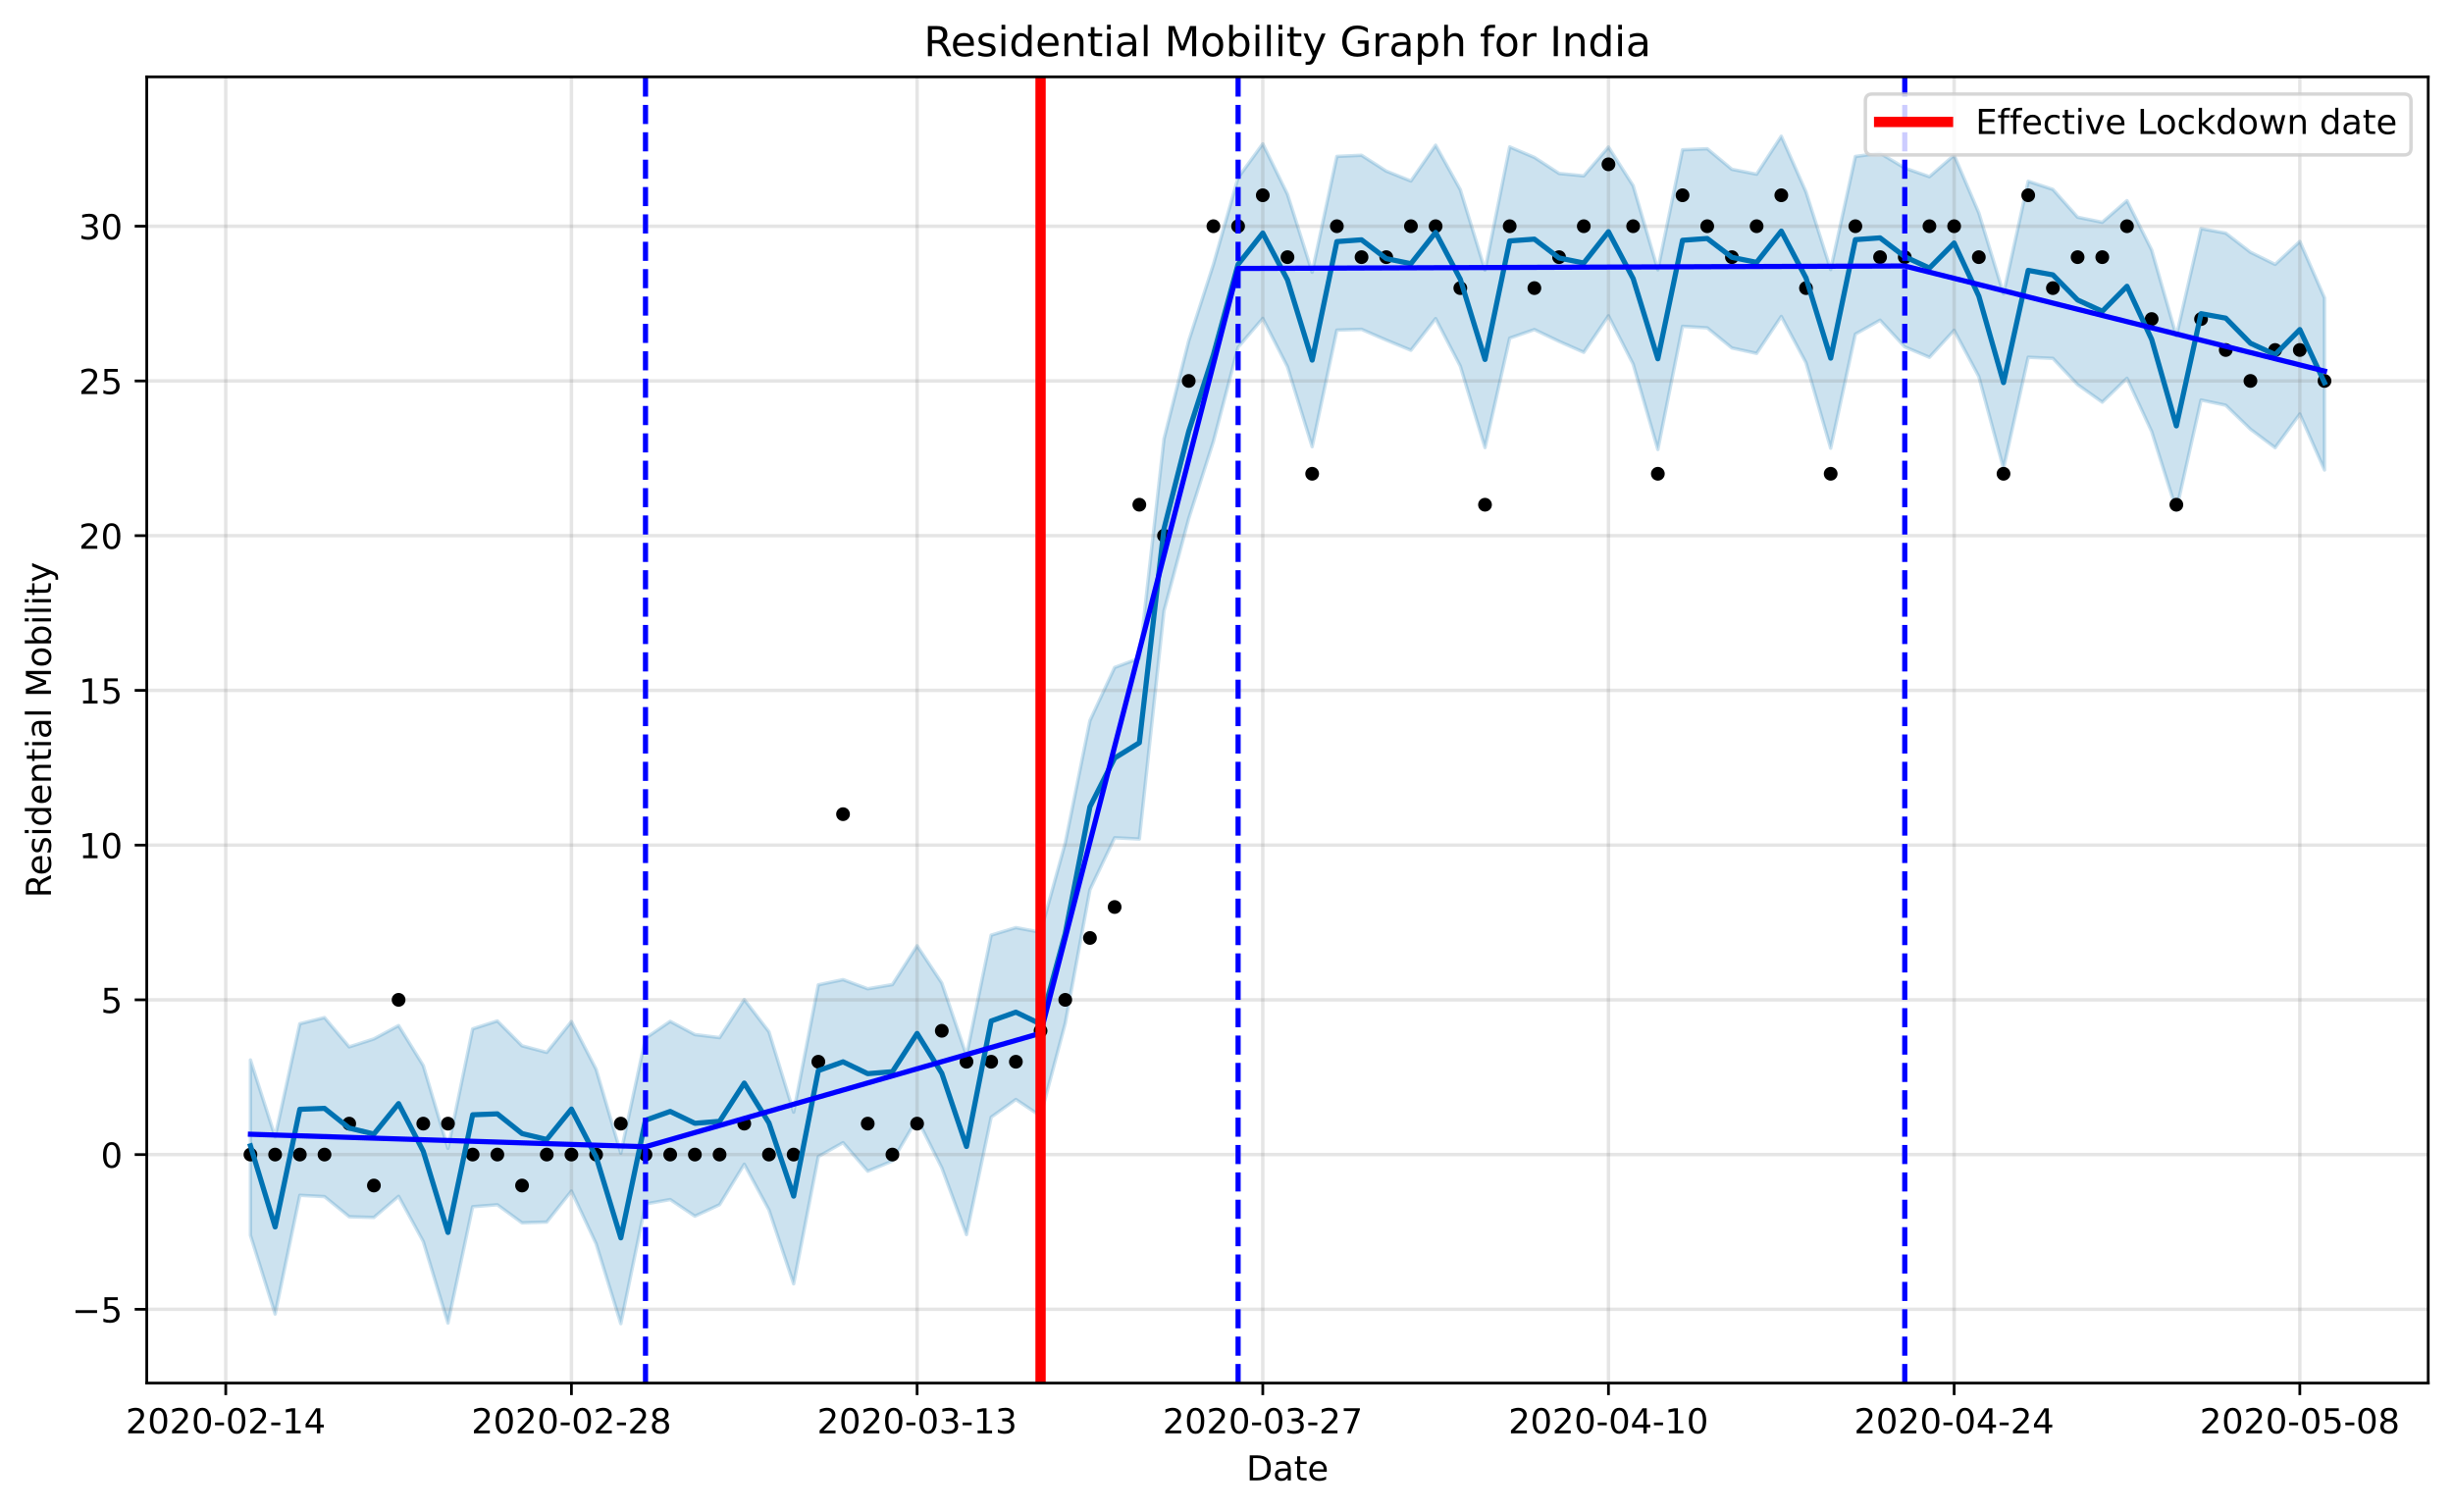 <?xml version="1.0" encoding="utf-8" standalone="no"?>
<!DOCTYPE svg PUBLIC "-//W3C//DTD SVG 1.1//EN"
  "http://www.w3.org/Graphics/SVG/1.1/DTD/svg11.dtd">
<!-- Created with matplotlib (https://matplotlib.org/) -->
<svg height="439.274pt" version="1.1" viewBox="0 0 712.47 439.274" width="712.47pt" xmlns="http://www.w3.org/2000/svg" xmlns:xlink="http://www.w3.org/1999/xlink">
 <defs>
  <style type="text/css">
*{stroke-linecap:butt;stroke-linejoin:round;}
  </style>
 </defs>
 <g id="figure_1">
  <g id="patch_1">
   <path d="M 0 439.274 
L 712.47 439.274 
L 712.47 0 
L 0 0 
z
" style="fill:#ffffff;"/>
  </g>
  <g id="axes_1">
   <g id="patch_2">
    <path d="M 42.62 401.718 
L 705.27 401.718 
L 705.27 22.318 
L 42.62 22.318 
z
" style="fill:#ffffff;"/>
   </g>
   <g id="PolyCollection_1">
    <defs>
     <path d="M 72.741 -131.403 
L 72.741 -80.467 
L 79.912 -57.606 
L 87.084 -92.092 
L 94.255 -91.711 
L 101.427 -85.862 
L 108.598 -85.652 
L 115.77 -91.801 
L 122.942 -78.664 
L 130.113 -54.982 
L 137.285 -88.78 
L 144.456 -89.337 
L 151.628 -84.094 
L 158.799 -84.325 
L 165.971 -93.333 
L 173.142 -78.027 
L 180.314 -54.802 
L 187.485 -89.573 
L 194.657 -90.858 
L 201.828 -86.035 
L 209 -89.359 
L 216.172 -101.114 
L 223.343 -87.836 
L 230.515 -66.381 
L 237.686 -103.353 
L 244.858 -107.38 
L 252.029 -99.101 
L 259.201 -102.055 
L 266.372 -114.343 
L 273.544 -100.077 
L 280.715 -80.676 
L 287.887 -114.789 
L 295.058 -119.917 
L 302.23 -115.133 
L 309.401 -142.056 
L 316.573 -180.86 
L 323.745 -195.941 
L 330.916 -195.573 
L 338.088 -261.853 
L 345.259 -288.644 
L 352.431 -311.062 
L 359.602 -338.427 
L 366.774 -346.794 
L 373.945 -332.743 
L 381.117 -309.529 
L 388.288 -343.383 
L 395.46 -343.615 
L 402.631 -340.505 
L 409.803 -337.537 
L 416.975 -346.735 
L 424.146 -332.905 
L 431.318 -309.274 
L 438.489 -341.057 
L 445.661 -343.547 
L 452.832 -340.117 
L 460.004 -336.949 
L 467.175 -347.552 
L 474.347 -333.514 
L 481.518 -308.715 
L 488.69 -344.493 
L 495.861 -344.044 
L 503.033 -338.202 
L 510.205 -336.631 
L 517.376 -347.362 
L 524.548 -333.921 
L 531.719 -309.095 
L 538.891 -342.236 
L 546.062 -346.273 
L 553.234 -338.528 
L 560.405 -335.494 
L 567.577 -343.347 
L 574.748 -329.9 
L 581.92 -303.208 
L 589.091 -335.515 
L 596.263 -335.176 
L 603.434 -327.549 
L 610.606 -322.464 
L 617.778 -329.407 
L 624.949 -313.938 
L 632.121 -291.128 
L 639.292 -323.082 
L 646.464 -321.568 
L 653.635 -314.608 
L 660.807 -309.238 
L 667.978 -319.032 
L 675.15 -302.766 
L 675.15 -352.756 
L 675.15 -352.756 
L 667.978 -369.142 
L 660.807 -362.475 
L 653.635 -366.019 
L 646.464 -371.557 
L 639.292 -372.871 
L 632.121 -341.693 
L 624.949 -366.665 
L 617.778 -380.992 
L 610.606 -374.72 
L 603.434 -376.182 
L 596.263 -384.259 
L 589.091 -386.625 
L 581.92 -353.956 
L 574.748 -377.418 
L 567.577 -394.183 
L 560.405 -387.958 
L 553.234 -390.459 
L 546.062 -394.786 
L 538.891 -393.826 
L 531.719 -360.975 
L 524.548 -383.517 
L 517.376 -399.711 
L 510.205 -388.682 
L 503.033 -390.093 
L 495.861 -396.069 
L 488.69 -395.774 
L 481.518 -360.9 
L 474.347 -385.337 
L 467.175 -396.568 
L 460.004 -388.195 
L 452.832 -388.894 
L 445.661 -393.558 
L 438.489 -396.608 
L 431.318 -360.813 
L 424.146 -384.178 
L 416.975 -397.098 
L 409.803 -386.701 
L 402.631 -389.58 
L 395.46 -394.175 
L 388.288 -393.846 
L 381.117 -360.199 
L 373.945 -382.837 
L 366.774 -397.499 
L 359.602 -387.64 
L 352.431 -362.451 
L 345.259 -340.248 
L 338.088 -311.826 
L 330.916 -248.084 
L 323.745 -245.407 
L 316.573 -229.972 
L 309.401 -194.421 
L 302.23 -168.489 
L 295.058 -169.841 
L 287.887 -167.658 
L 280.715 -132.697 
L 273.544 -153.756 
L 266.372 -164.567 
L 259.201 -153.303 
L 252.029 -152.08 
L 244.858 -154.744 
L 237.686 -153.228 
L 230.515 -116.242 
L 223.343 -139.584 
L 216.172 -148.957 
L 209 -137.892 
L 201.828 -138.776 
L 194.657 -142.62 
L 187.485 -137.715 
L 180.314 -104.331 
L 173.142 -128.688 
L 165.971 -142.573 
L 158.799 -133.609 
L 151.628 -135.513 
L 144.456 -142.738 
L 137.285 -140.437 
L 130.113 -105.737 
L 122.942 -129.771 
L 115.77 -141.389 
L 108.598 -137.523 
L 101.427 -135.204 
L 94.255 -143.714 
L 87.084 -141.927 
L 79.912 -109.094 
L 72.741 -131.403 
z
" id="maaa678c0e3" style="stroke:#0072b2;stroke-opacity:0.2;"/>
    </defs>
    <g clip-path="url(#pc203479872)">
     <use style="fill:#0072b2;fill-opacity:0.2;stroke:#0072b2;stroke-opacity:0.2;" x="0" xlink:href="#maaa678c0e3" y="439.274"/>
    </g>
   </g>
   <g id="matplotlib.axis_1">
    <g id="xtick_1">
     <g id="line2d_1">
      <path clip-path="url(#pc203479872)" d="M 65.569 401.718 
L 65.569 22.318 
" style="fill:none;stroke:#808080;stroke-linecap:square;stroke-opacity:0.2;"/>
     </g>
     <g id="line2d_2">
      <defs>
       <path d="M 0 0 
L 0 3.5 
" id="ma5d86bff42" style="stroke:#000000;stroke-width:0.8;"/>
      </defs>
      <g>
       <use style="stroke:#000000;stroke-width:0.8;" x="65.569" xlink:href="#ma5d86bff42" y="401.718"/>
      </g>
     </g>
     <g id="text_1">
      <!-- 2020-02-14 -->
      <defs>
       <path d="M 19.188 8.297 
L 53.609 8.297 
L 53.609 0 
L 7.328 0 
L 7.328 8.297 
Q 12.938 14.109 22.625 23.891 
Q 32.328 33.688 34.812 36.531 
Q 39.547 41.844 41.422 45.531 
Q 43.312 49.219 43.312 52.781 
Q 43.312 58.594 39.234 62.25 
Q 35.156 65.922 28.609 65.922 
Q 23.969 65.922 18.812 64.312 
Q 13.672 62.703 7.812 59.422 
L 7.812 69.391 
Q 13.766 71.781 18.938 73 
Q 24.125 74.219 28.422 74.219 
Q 39.75 74.219 46.484 68.547 
Q 53.219 62.891 53.219 53.422 
Q 53.219 48.922 51.531 44.891 
Q 49.859 40.875 45.406 35.406 
Q 44.188 33.984 37.641 27.219 
Q 31.109 20.453 19.188 8.297 
z
" id="DejaVuSans-50"/>
       <path d="M 31.781 66.406 
Q 24.172 66.406 20.328 58.906 
Q 16.5 51.422 16.5 36.375 
Q 16.5 21.391 20.328 13.891 
Q 24.172 6.391 31.781 6.391 
Q 39.453 6.391 43.281 13.891 
Q 47.125 21.391 47.125 36.375 
Q 47.125 51.422 43.281 58.906 
Q 39.453 66.406 31.781 66.406 
z
M 31.781 74.219 
Q 44.047 74.219 50.516 64.516 
Q 56.984 54.828 56.984 36.375 
Q 56.984 17.969 50.516 8.266 
Q 44.047 -1.422 31.781 -1.422 
Q 19.531 -1.422 13.062 8.266 
Q 6.594 17.969 6.594 36.375 
Q 6.594 54.828 13.062 64.516 
Q 19.531 74.219 31.781 74.219 
z
" id="DejaVuSans-48"/>
       <path d="M 4.891 31.391 
L 31.203 31.391 
L 31.203 23.391 
L 4.891 23.391 
z
" id="DejaVuSans-45"/>
       <path d="M 12.406 8.297 
L 28.516 8.297 
L 28.516 63.922 
L 10.984 60.406 
L 10.984 69.391 
L 28.422 72.906 
L 38.281 72.906 
L 38.281 8.297 
L 54.391 8.297 
L 54.391 0 
L 12.406 0 
z
" id="DejaVuSans-49"/>
       <path d="M 37.797 64.312 
L 12.891 25.391 
L 37.797 25.391 
z
M 35.203 72.906 
L 47.609 72.906 
L 47.609 25.391 
L 58.016 25.391 
L 58.016 17.188 
L 47.609 17.188 
L 47.609 0 
L 37.797 0 
L 37.797 17.188 
L 4.891 17.188 
L 4.891 26.703 
z
" id="DejaVuSans-52"/>
      </defs>
      <g transform="translate(36.511 416.317)scale(0.1 -0.1)">
       <use xlink:href="#DejaVuSans-50"/>
       <use x="63.623" xlink:href="#DejaVuSans-48"/>
       <use x="127.246" xlink:href="#DejaVuSans-50"/>
       <use x="190.869" xlink:href="#DejaVuSans-48"/>
       <use x="254.492" xlink:href="#DejaVuSans-45"/>
       <use x="290.576" xlink:href="#DejaVuSans-48"/>
       <use x="354.199" xlink:href="#DejaVuSans-50"/>
       <use x="417.822" xlink:href="#DejaVuSans-45"/>
       <use x="453.906" xlink:href="#DejaVuSans-49"/>
       <use x="517.529" xlink:href="#DejaVuSans-52"/>
      </g>
     </g>
    </g>
    <g id="xtick_2">
     <g id="line2d_3">
      <path clip-path="url(#pc203479872)" d="M 165.971 401.718 
L 165.971 22.318 
" style="fill:none;stroke:#808080;stroke-linecap:square;stroke-opacity:0.2;"/>
     </g>
     <g id="line2d_4">
      <g>
       <use style="stroke:#000000;stroke-width:0.8;" x="165.971" xlink:href="#ma5d86bff42" y="401.718"/>
      </g>
     </g>
     <g id="text_2">
      <!-- 2020-02-28 -->
      <defs>
       <path d="M 31.781 34.625 
Q 24.75 34.625 20.719 30.859 
Q 16.703 27.094 16.703 20.516 
Q 16.703 13.922 20.719 10.156 
Q 24.75 6.391 31.781 6.391 
Q 38.812 6.391 42.859 10.172 
Q 46.922 13.969 46.922 20.516 
Q 46.922 27.094 42.891 30.859 
Q 38.875 34.625 31.781 34.625 
z
M 21.922 38.812 
Q 15.578 40.375 12.031 44.719 
Q 8.5 49.078 8.5 55.328 
Q 8.5 64.062 14.719 69.141 
Q 20.953 74.219 31.781 74.219 
Q 42.672 74.219 48.875 69.141 
Q 55.078 64.062 55.078 55.328 
Q 55.078 49.078 51.531 44.719 
Q 48 40.375 41.703 38.812 
Q 48.828 37.156 52.797 32.312 
Q 56.781 27.484 56.781 20.516 
Q 56.781 9.906 50.312 4.234 
Q 43.844 -1.422 31.781 -1.422 
Q 19.734 -1.422 13.25 4.234 
Q 6.781 9.906 6.781 20.516 
Q 6.781 27.484 10.781 32.312 
Q 14.797 37.156 21.922 38.812 
z
M 18.312 54.391 
Q 18.312 48.734 21.844 45.562 
Q 25.391 42.391 31.781 42.391 
Q 38.141 42.391 41.719 45.562 
Q 45.312 48.734 45.312 54.391 
Q 45.312 60.062 41.719 63.234 
Q 38.141 66.406 31.781 66.406 
Q 25.391 66.406 21.844 63.234 
Q 18.312 60.062 18.312 54.391 
z
" id="DejaVuSans-56"/>
      </defs>
      <g transform="translate(136.913 416.317)scale(0.1 -0.1)">
       <use xlink:href="#DejaVuSans-50"/>
       <use x="63.623" xlink:href="#DejaVuSans-48"/>
       <use x="127.246" xlink:href="#DejaVuSans-50"/>
       <use x="190.869" xlink:href="#DejaVuSans-48"/>
       <use x="254.492" xlink:href="#DejaVuSans-45"/>
       <use x="290.576" xlink:href="#DejaVuSans-48"/>
       <use x="354.199" xlink:href="#DejaVuSans-50"/>
       <use x="417.822" xlink:href="#DejaVuSans-45"/>
       <use x="453.906" xlink:href="#DejaVuSans-50"/>
       <use x="517.529" xlink:href="#DejaVuSans-56"/>
      </g>
     </g>
    </g>
    <g id="xtick_3">
     <g id="line2d_5">
      <path clip-path="url(#pc203479872)" d="M 266.372 401.718 
L 266.372 22.318 
" style="fill:none;stroke:#808080;stroke-linecap:square;stroke-opacity:0.2;"/>
     </g>
     <g id="line2d_6">
      <g>
       <use style="stroke:#000000;stroke-width:0.8;" x="266.372" xlink:href="#ma5d86bff42" y="401.718"/>
      </g>
     </g>
     <g id="text_3">
      <!-- 2020-03-13 -->
      <defs>
       <path d="M 40.578 39.312 
Q 47.656 37.797 51.625 33 
Q 55.609 28.219 55.609 21.188 
Q 55.609 10.406 48.188 4.484 
Q 40.766 -1.422 27.094 -1.422 
Q 22.516 -1.422 17.656 -0.516 
Q 12.797 0.391 7.625 2.203 
L 7.625 11.719 
Q 11.719 9.328 16.594 8.109 
Q 21.484 6.891 26.812 6.891 
Q 36.078 6.891 40.938 10.547 
Q 45.797 14.203 45.797 21.188 
Q 45.797 27.641 41.281 31.266 
Q 36.766 34.906 28.719 34.906 
L 20.219 34.906 
L 20.219 43.016 
L 29.109 43.016 
Q 36.375 43.016 40.234 45.922 
Q 44.094 48.828 44.094 54.297 
Q 44.094 59.906 40.109 62.906 
Q 36.141 65.922 28.719 65.922 
Q 24.656 65.922 20.016 65.031 
Q 15.375 64.156 9.812 62.312 
L 9.812 71.094 
Q 15.438 72.656 20.344 73.438 
Q 25.25 74.219 29.594 74.219 
Q 40.828 74.219 47.359 69.109 
Q 53.906 64.016 53.906 55.328 
Q 53.906 49.266 50.438 45.094 
Q 46.969 40.922 40.578 39.312 
z
" id="DejaVuSans-51"/>
      </defs>
      <g transform="translate(237.314 416.317)scale(0.1 -0.1)">
       <use xlink:href="#DejaVuSans-50"/>
       <use x="63.623" xlink:href="#DejaVuSans-48"/>
       <use x="127.246" xlink:href="#DejaVuSans-50"/>
       <use x="190.869" xlink:href="#DejaVuSans-48"/>
       <use x="254.492" xlink:href="#DejaVuSans-45"/>
       <use x="290.576" xlink:href="#DejaVuSans-48"/>
       <use x="354.199" xlink:href="#DejaVuSans-51"/>
       <use x="417.822" xlink:href="#DejaVuSans-45"/>
       <use x="453.906" xlink:href="#DejaVuSans-49"/>
       <use x="517.529" xlink:href="#DejaVuSans-51"/>
      </g>
     </g>
    </g>
    <g id="xtick_4">
     <g id="line2d_7">
      <path clip-path="url(#pc203479872)" d="M 366.774 401.718 
L 366.774 22.318 
" style="fill:none;stroke:#808080;stroke-linecap:square;stroke-opacity:0.2;"/>
     </g>
     <g id="line2d_8">
      <g>
       <use style="stroke:#000000;stroke-width:0.8;" x="366.774" xlink:href="#ma5d86bff42" y="401.718"/>
      </g>
     </g>
     <g id="text_4">
      <!-- 2020-03-27 -->
      <defs>
       <path d="M 8.203 72.906 
L 55.078 72.906 
L 55.078 68.703 
L 28.609 0 
L 18.312 0 
L 43.219 64.594 
L 8.203 64.594 
z
" id="DejaVuSans-55"/>
      </defs>
      <g transform="translate(337.716 416.317)scale(0.1 -0.1)">
       <use xlink:href="#DejaVuSans-50"/>
       <use x="63.623" xlink:href="#DejaVuSans-48"/>
       <use x="127.246" xlink:href="#DejaVuSans-50"/>
       <use x="190.869" xlink:href="#DejaVuSans-48"/>
       <use x="254.492" xlink:href="#DejaVuSans-45"/>
       <use x="290.576" xlink:href="#DejaVuSans-48"/>
       <use x="354.199" xlink:href="#DejaVuSans-51"/>
       <use x="417.822" xlink:href="#DejaVuSans-45"/>
       <use x="453.906" xlink:href="#DejaVuSans-50"/>
       <use x="517.529" xlink:href="#DejaVuSans-55"/>
      </g>
     </g>
    </g>
    <g id="xtick_5">
     <g id="line2d_9">
      <path clip-path="url(#pc203479872)" d="M 467.175 401.718 
L 467.175 22.318 
" style="fill:none;stroke:#808080;stroke-linecap:square;stroke-opacity:0.2;"/>
     </g>
     <g id="line2d_10">
      <g>
       <use style="stroke:#000000;stroke-width:0.8;" x="467.175" xlink:href="#ma5d86bff42" y="401.718"/>
      </g>
     </g>
     <g id="text_5">
      <!-- 2020-04-10 -->
      <g transform="translate(438.117 416.317)scale(0.1 -0.1)">
       <use xlink:href="#DejaVuSans-50"/>
       <use x="63.623" xlink:href="#DejaVuSans-48"/>
       <use x="127.246" xlink:href="#DejaVuSans-50"/>
       <use x="190.869" xlink:href="#DejaVuSans-48"/>
       <use x="254.492" xlink:href="#DejaVuSans-45"/>
       <use x="290.576" xlink:href="#DejaVuSans-48"/>
       <use x="354.199" xlink:href="#DejaVuSans-52"/>
       <use x="417.822" xlink:href="#DejaVuSans-45"/>
       <use x="453.906" xlink:href="#DejaVuSans-49"/>
       <use x="517.529" xlink:href="#DejaVuSans-48"/>
      </g>
     </g>
    </g>
    <g id="xtick_6">
     <g id="line2d_11">
      <path clip-path="url(#pc203479872)" d="M 567.577 401.718 
L 567.577 22.318 
" style="fill:none;stroke:#808080;stroke-linecap:square;stroke-opacity:0.2;"/>
     </g>
     <g id="line2d_12">
      <g>
       <use style="stroke:#000000;stroke-width:0.8;" x="567.577" xlink:href="#ma5d86bff42" y="401.718"/>
      </g>
     </g>
     <g id="text_6">
      <!-- 2020-04-24 -->
      <g transform="translate(538.519 416.317)scale(0.1 -0.1)">
       <use xlink:href="#DejaVuSans-50"/>
       <use x="63.623" xlink:href="#DejaVuSans-48"/>
       <use x="127.246" xlink:href="#DejaVuSans-50"/>
       <use x="190.869" xlink:href="#DejaVuSans-48"/>
       <use x="254.492" xlink:href="#DejaVuSans-45"/>
       <use x="290.576" xlink:href="#DejaVuSans-48"/>
       <use x="354.199" xlink:href="#DejaVuSans-52"/>
       <use x="417.822" xlink:href="#DejaVuSans-45"/>
       <use x="453.906" xlink:href="#DejaVuSans-50"/>
       <use x="517.529" xlink:href="#DejaVuSans-52"/>
      </g>
     </g>
    </g>
    <g id="xtick_7">
     <g id="line2d_13">
      <path clip-path="url(#pc203479872)" d="M 667.978 401.718 
L 667.978 22.318 
" style="fill:none;stroke:#808080;stroke-linecap:square;stroke-opacity:0.2;"/>
     </g>
     <g id="line2d_14">
      <g>
       <use style="stroke:#000000;stroke-width:0.8;" x="667.978" xlink:href="#ma5d86bff42" y="401.718"/>
      </g>
     </g>
     <g id="text_7">
      <!-- 2020-05-08 -->
      <defs>
       <path d="M 10.797 72.906 
L 49.516 72.906 
L 49.516 64.594 
L 19.828 64.594 
L 19.828 46.734 
Q 21.969 47.469 24.109 47.828 
Q 26.266 48.188 28.422 48.188 
Q 40.625 48.188 47.75 41.5 
Q 54.891 34.812 54.891 23.391 
Q 54.891 11.625 47.562 5.094 
Q 40.234 -1.422 26.906 -1.422 
Q 22.312 -1.422 17.547 -0.641 
Q 12.797 0.141 7.719 1.703 
L 7.719 11.625 
Q 12.109 9.234 16.797 8.062 
Q 21.484 6.891 26.703 6.891 
Q 35.156 6.891 40.078 11.328 
Q 45.016 15.766 45.016 23.391 
Q 45.016 31 40.078 35.438 
Q 35.156 39.891 26.703 39.891 
Q 22.75 39.891 18.812 39.016 
Q 14.891 38.141 10.797 36.281 
z
" id="DejaVuSans-53"/>
      </defs>
      <g transform="translate(638.921 416.317)scale(0.1 -0.1)">
       <use xlink:href="#DejaVuSans-50"/>
       <use x="63.623" xlink:href="#DejaVuSans-48"/>
       <use x="127.246" xlink:href="#DejaVuSans-50"/>
       <use x="190.869" xlink:href="#DejaVuSans-48"/>
       <use x="254.492" xlink:href="#DejaVuSans-45"/>
       <use x="290.576" xlink:href="#DejaVuSans-48"/>
       <use x="354.199" xlink:href="#DejaVuSans-53"/>
       <use x="417.822" xlink:href="#DejaVuSans-45"/>
       <use x="453.906" xlink:href="#DejaVuSans-48"/>
       <use x="517.529" xlink:href="#DejaVuSans-56"/>
      </g>
     </g>
    </g>
    <g id="text_8">
     <!-- Date -->
     <defs>
      <path d="M 19.672 64.797 
L 19.672 8.109 
L 31.594 8.109 
Q 46.688 8.109 53.688 14.938 
Q 60.688 21.781 60.688 36.531 
Q 60.688 51.172 53.688 57.984 
Q 46.688 64.797 31.594 64.797 
z
M 9.812 72.906 
L 30.078 72.906 
Q 51.266 72.906 61.172 64.094 
Q 71.094 55.281 71.094 36.531 
Q 71.094 17.672 61.125 8.828 
Q 51.172 0 30.078 0 
L 9.812 0 
z
" id="DejaVuSans-68"/>
      <path d="M 34.281 27.484 
Q 23.391 27.484 19.188 25 
Q 14.984 22.516 14.984 16.5 
Q 14.984 11.719 18.141 8.906 
Q 21.297 6.109 26.703 6.109 
Q 34.188 6.109 38.703 11.406 
Q 43.219 16.703 43.219 25.484 
L 43.219 27.484 
z
M 52.203 31.203 
L 52.203 0 
L 43.219 0 
L 43.219 8.297 
Q 40.141 3.328 35.547 0.953 
Q 30.953 -1.422 24.312 -1.422 
Q 15.922 -1.422 10.953 3.297 
Q 6 8.016 6 15.922 
Q 6 25.141 12.172 29.828 
Q 18.359 34.516 30.609 34.516 
L 43.219 34.516 
L 43.219 35.406 
Q 43.219 41.609 39.141 45 
Q 35.062 48.391 27.688 48.391 
Q 23 48.391 18.547 47.266 
Q 14.109 46.141 10.016 43.891 
L 10.016 52.203 
Q 14.938 54.109 19.578 55.047 
Q 24.219 56 28.609 56 
Q 40.484 56 46.344 49.844 
Q 52.203 43.703 52.203 31.203 
z
" id="DejaVuSans-97"/>
      <path d="M 18.312 70.219 
L 18.312 54.688 
L 36.812 54.688 
L 36.812 47.703 
L 18.312 47.703 
L 18.312 18.016 
Q 18.312 11.328 20.141 9.422 
Q 21.969 7.516 27.594 7.516 
L 36.812 7.516 
L 36.812 0 
L 27.594 0 
Q 17.188 0 13.234 3.875 
Q 9.281 7.766 9.281 18.016 
L 9.281 47.703 
L 2.688 47.703 
L 2.688 54.688 
L 9.281 54.688 
L 9.281 70.219 
z
" id="DejaVuSans-116"/>
      <path d="M 56.203 29.594 
L 56.203 25.203 
L 14.891 25.203 
Q 15.484 15.922 20.484 11.062 
Q 25.484 6.203 34.422 6.203 
Q 39.594 6.203 44.453 7.469 
Q 49.312 8.734 54.109 11.281 
L 54.109 2.781 
Q 49.266 0.734 44.188 -0.344 
Q 39.109 -1.422 33.891 -1.422 
Q 20.797 -1.422 13.156 6.188 
Q 5.516 13.812 5.516 26.812 
Q 5.516 40.234 12.766 48.109 
Q 20.016 56 32.328 56 
Q 43.359 56 49.781 48.891 
Q 56.203 41.797 56.203 29.594 
z
M 47.219 32.234 
Q 47.125 39.594 43.094 43.984 
Q 39.062 48.391 32.422 48.391 
Q 24.906 48.391 20.391 44.141 
Q 15.875 39.891 15.188 32.172 
z
" id="DejaVuSans-101"/>
     </defs>
     <g transform="translate(361.995 429.995)scale(0.1 -0.1)">
      <use xlink:href="#DejaVuSans-68"/>
      <use x="77.002" xlink:href="#DejaVuSans-97"/>
      <use x="138.281" xlink:href="#DejaVuSans-116"/>
      <use x="177.49" xlink:href="#DejaVuSans-101"/>
     </g>
    </g>
   </g>
   <g id="matplotlib.axis_2">
    <g id="ytick_1">
     <g id="line2d_15">
      <path clip-path="url(#pc203479872)" d="M 42.62 380.291 
L 705.27 380.291 
" style="fill:none;stroke:#808080;stroke-linecap:square;stroke-opacity:0.2;"/>
     </g>
     <g id="line2d_16">
      <defs>
       <path d="M 0 0 
L -3.5 0 
" id="m0033287f29" style="stroke:#000000;stroke-width:0.8;"/>
      </defs>
      <g>
       <use style="stroke:#000000;stroke-width:0.8;" x="42.62" xlink:href="#m0033287f29" y="380.291"/>
      </g>
     </g>
     <g id="text_9">
      <!-- −5 -->
      <defs>
       <path d="M 10.594 35.5 
L 73.188 35.5 
L 73.188 27.203 
L 10.594 27.203 
z
" id="DejaVuSans-8722"/>
      </defs>
      <g transform="translate(20.878 384.091)scale(0.1 -0.1)">
       <use xlink:href="#DejaVuSans-8722"/>
       <use x="83.789" xlink:href="#DejaVuSans-53"/>
      </g>
     </g>
    </g>
    <g id="ytick_2">
     <g id="line2d_17">
      <path clip-path="url(#pc203479872)" d="M 42.62 335.35 
L 705.27 335.35 
" style="fill:none;stroke:#808080;stroke-linecap:square;stroke-opacity:0.2;"/>
     </g>
     <g id="line2d_18">
      <g>
       <use style="stroke:#000000;stroke-width:0.8;" x="42.62" xlink:href="#m0033287f29" y="335.35"/>
      </g>
     </g>
     <g id="text_10">
      <!-- 0 -->
      <g transform="translate(29.258 339.15)scale(0.1 -0.1)">
       <use xlink:href="#DejaVuSans-48"/>
      </g>
     </g>
    </g>
    <g id="ytick_3">
     <g id="line2d_19">
      <path clip-path="url(#pc203479872)" d="M 42.62 290.409 
L 705.27 290.409 
" style="fill:none;stroke:#808080;stroke-linecap:square;stroke-opacity:0.2;"/>
     </g>
     <g id="line2d_20">
      <g>
       <use style="stroke:#000000;stroke-width:0.8;" x="42.62" xlink:href="#m0033287f29" y="290.409"/>
      </g>
     </g>
     <g id="text_11">
      <!-- 5 -->
      <g transform="translate(29.258 294.209)scale(0.1 -0.1)">
       <use xlink:href="#DejaVuSans-53"/>
      </g>
     </g>
    </g>
    <g id="ytick_4">
     <g id="line2d_21">
      <path clip-path="url(#pc203479872)" d="M 42.62 245.468 
L 705.27 245.468 
" style="fill:none;stroke:#808080;stroke-linecap:square;stroke-opacity:0.2;"/>
     </g>
     <g id="line2d_22">
      <g>
       <use style="stroke:#000000;stroke-width:0.8;" x="42.62" xlink:href="#m0033287f29" y="245.468"/>
      </g>
     </g>
     <g id="text_12">
      <!-- 10 -->
      <g transform="translate(22.895 249.268)scale(0.1 -0.1)">
       <use xlink:href="#DejaVuSans-49"/>
       <use x="63.623" xlink:href="#DejaVuSans-48"/>
      </g>
     </g>
    </g>
    <g id="ytick_5">
     <g id="line2d_23">
      <path clip-path="url(#pc203479872)" d="M 42.62 200.527 
L 705.27 200.527 
" style="fill:none;stroke:#808080;stroke-linecap:square;stroke-opacity:0.2;"/>
     </g>
     <g id="line2d_24">
      <g>
       <use style="stroke:#000000;stroke-width:0.8;" x="42.62" xlink:href="#m0033287f29" y="200.527"/>
      </g>
     </g>
     <g id="text_13">
      <!-- 15 -->
      <g transform="translate(22.895 204.327)scale(0.1 -0.1)">
       <use xlink:href="#DejaVuSans-49"/>
       <use x="63.623" xlink:href="#DejaVuSans-53"/>
      </g>
     </g>
    </g>
    <g id="ytick_6">
     <g id="line2d_25">
      <path clip-path="url(#pc203479872)" d="M 42.62 155.586 
L 705.27 155.586 
" style="fill:none;stroke:#808080;stroke-linecap:square;stroke-opacity:0.2;"/>
     </g>
     <g id="line2d_26">
      <g>
       <use style="stroke:#000000;stroke-width:0.8;" x="42.62" xlink:href="#m0033287f29" y="155.586"/>
      </g>
     </g>
     <g id="text_14">
      <!-- 20 -->
      <g transform="translate(22.895 159.385)scale(0.1 -0.1)">
       <use xlink:href="#DejaVuSans-50"/>
       <use x="63.623" xlink:href="#DejaVuSans-48"/>
      </g>
     </g>
    </g>
    <g id="ytick_7">
     <g id="line2d_27">
      <path clip-path="url(#pc203479872)" d="M 42.62 110.645 
L 705.27 110.645 
" style="fill:none;stroke:#808080;stroke-linecap:square;stroke-opacity:0.2;"/>
     </g>
     <g id="line2d_28">
      <g>
       <use style="stroke:#000000;stroke-width:0.8;" x="42.62" xlink:href="#m0033287f29" y="110.645"/>
      </g>
     </g>
     <g id="text_15">
      <!-- 25 -->
      <g transform="translate(22.895 114.444)scale(0.1 -0.1)">
       <use xlink:href="#DejaVuSans-50"/>
       <use x="63.623" xlink:href="#DejaVuSans-53"/>
      </g>
     </g>
    </g>
    <g id="ytick_8">
     <g id="line2d_29">
      <path clip-path="url(#pc203479872)" d="M 42.62 65.704 
L 705.27 65.704 
" style="fill:none;stroke:#808080;stroke-linecap:square;stroke-opacity:0.2;"/>
     </g>
     <g id="line2d_30">
      <g>
       <use style="stroke:#000000;stroke-width:0.8;" x="42.62" xlink:href="#m0033287f29" y="65.704"/>
      </g>
     </g>
     <g id="text_16">
      <!-- 30 -->
      <g transform="translate(22.895 69.503)scale(0.1 -0.1)">
       <use xlink:href="#DejaVuSans-51"/>
       <use x="63.623" xlink:href="#DejaVuSans-48"/>
      </g>
     </g>
    </g>
    <g id="text_17">
     <!-- Residential Mobility -->
     <defs>
      <path d="M 44.391 34.188 
Q 47.562 33.109 50.562 29.594 
Q 53.562 26.078 56.594 19.922 
L 66.609 0 
L 56 0 
L 46.688 18.703 
Q 43.062 26.031 39.672 28.422 
Q 36.281 30.812 30.422 30.812 
L 19.672 30.812 
L 19.672 0 
L 9.812 0 
L 9.812 72.906 
L 32.078 72.906 
Q 44.578 72.906 50.734 67.672 
Q 56.891 62.453 56.891 51.906 
Q 56.891 45.016 53.688 40.469 
Q 50.484 35.938 44.391 34.188 
z
M 19.672 64.797 
L 19.672 38.922 
L 32.078 38.922 
Q 39.203 38.922 42.844 42.219 
Q 46.484 45.516 46.484 51.906 
Q 46.484 58.297 42.844 61.547 
Q 39.203 64.797 32.078 64.797 
z
" id="DejaVuSans-82"/>
      <path d="M 44.281 53.078 
L 44.281 44.578 
Q 40.484 46.531 36.375 47.5 
Q 32.281 48.484 27.875 48.484 
Q 21.188 48.484 17.844 46.438 
Q 14.5 44.391 14.5 40.281 
Q 14.5 37.156 16.891 35.375 
Q 19.281 33.594 26.516 31.984 
L 29.594 31.297 
Q 39.156 29.25 43.188 25.516 
Q 47.219 21.781 47.219 15.094 
Q 47.219 7.469 41.188 3.016 
Q 35.156 -1.422 24.609 -1.422 
Q 20.219 -1.422 15.453 -0.562 
Q 10.688 0.297 5.422 2 
L 5.422 11.281 
Q 10.406 8.688 15.234 7.391 
Q 20.062 6.109 24.812 6.109 
Q 31.156 6.109 34.562 8.281 
Q 37.984 10.453 37.984 14.406 
Q 37.984 18.062 35.516 20.016 
Q 33.062 21.969 24.703 23.781 
L 21.578 24.516 
Q 13.234 26.266 9.516 29.906 
Q 5.812 33.547 5.812 39.891 
Q 5.812 47.609 11.281 51.797 
Q 16.75 56 26.812 56 
Q 31.781 56 36.172 55.266 
Q 40.578 54.547 44.281 53.078 
z
" id="DejaVuSans-115"/>
      <path d="M 9.422 54.688 
L 18.406 54.688 
L 18.406 0 
L 9.422 0 
z
M 9.422 75.984 
L 18.406 75.984 
L 18.406 64.594 
L 9.422 64.594 
z
" id="DejaVuSans-105"/>
      <path d="M 45.406 46.391 
L 45.406 75.984 
L 54.391 75.984 
L 54.391 0 
L 45.406 0 
L 45.406 8.203 
Q 42.578 3.328 38.25 0.953 
Q 33.938 -1.422 27.875 -1.422 
Q 17.969 -1.422 11.734 6.484 
Q 5.516 14.406 5.516 27.297 
Q 5.516 40.188 11.734 48.094 
Q 17.969 56 27.875 56 
Q 33.938 56 38.25 53.625 
Q 42.578 51.266 45.406 46.391 
z
M 14.797 27.297 
Q 14.797 17.391 18.875 11.75 
Q 22.953 6.109 30.078 6.109 
Q 37.203 6.109 41.297 11.75 
Q 45.406 17.391 45.406 27.297 
Q 45.406 37.203 41.297 42.844 
Q 37.203 48.484 30.078 48.484 
Q 22.953 48.484 18.875 42.844 
Q 14.797 37.203 14.797 27.297 
z
" id="DejaVuSans-100"/>
      <path d="M 54.891 33.016 
L 54.891 0 
L 45.906 0 
L 45.906 32.719 
Q 45.906 40.484 42.875 44.328 
Q 39.844 48.188 33.797 48.188 
Q 26.516 48.188 22.312 43.547 
Q 18.109 38.922 18.109 30.906 
L 18.109 0 
L 9.078 0 
L 9.078 54.688 
L 18.109 54.688 
L 18.109 46.188 
Q 21.344 51.125 25.703 53.562 
Q 30.078 56 35.797 56 
Q 45.219 56 50.047 50.172 
Q 54.891 44.344 54.891 33.016 
z
" id="DejaVuSans-110"/>
      <path d="M 9.422 75.984 
L 18.406 75.984 
L 18.406 0 
L 9.422 0 
z
" id="DejaVuSans-108"/>
      <path id="DejaVuSans-32"/>
      <path d="M 9.812 72.906 
L 24.516 72.906 
L 43.109 23.297 
L 61.812 72.906 
L 76.516 72.906 
L 76.516 0 
L 66.891 0 
L 66.891 64.016 
L 48.094 14.016 
L 38.188 14.016 
L 19.391 64.016 
L 19.391 0 
L 9.812 0 
z
" id="DejaVuSans-77"/>
      <path d="M 30.609 48.391 
Q 23.391 48.391 19.188 42.75 
Q 14.984 37.109 14.984 27.297 
Q 14.984 17.484 19.156 11.844 
Q 23.344 6.203 30.609 6.203 
Q 37.797 6.203 41.984 11.859 
Q 46.188 17.531 46.188 27.297 
Q 46.188 37.016 41.984 42.703 
Q 37.797 48.391 30.609 48.391 
z
M 30.609 56 
Q 42.328 56 49.016 48.375 
Q 55.719 40.766 55.719 27.297 
Q 55.719 13.875 49.016 6.219 
Q 42.328 -1.422 30.609 -1.422 
Q 18.844 -1.422 12.172 6.219 
Q 5.516 13.875 5.516 27.297 
Q 5.516 40.766 12.172 48.375 
Q 18.844 56 30.609 56 
z
" id="DejaVuSans-111"/>
      <path d="M 48.688 27.297 
Q 48.688 37.203 44.609 42.844 
Q 40.531 48.484 33.406 48.484 
Q 26.266 48.484 22.188 42.844 
Q 18.109 37.203 18.109 27.297 
Q 18.109 17.391 22.188 11.75 
Q 26.266 6.109 33.406 6.109 
Q 40.531 6.109 44.609 11.75 
Q 48.688 17.391 48.688 27.297 
z
M 18.109 46.391 
Q 20.953 51.266 25.266 53.625 
Q 29.594 56 35.594 56 
Q 45.562 56 51.781 48.094 
Q 58.016 40.188 58.016 27.297 
Q 58.016 14.406 51.781 6.484 
Q 45.562 -1.422 35.594 -1.422 
Q 29.594 -1.422 25.266 0.953 
Q 20.953 3.328 18.109 8.203 
L 18.109 0 
L 9.078 0 
L 9.078 75.984 
L 18.109 75.984 
z
" id="DejaVuSans-98"/>
      <path d="M 32.172 -5.078 
Q 28.375 -14.844 24.75 -17.812 
Q 21.141 -20.797 15.094 -20.797 
L 7.906 -20.797 
L 7.906 -13.281 
L 13.188 -13.281 
Q 16.891 -13.281 18.938 -11.516 
Q 21 -9.766 23.484 -3.219 
L 25.094 0.875 
L 2.984 54.688 
L 12.5 54.688 
L 29.594 11.922 
L 46.688 54.688 
L 56.203 54.688 
z
" id="DejaVuSans-121"/>
     </defs>
     <g transform="translate(14.798 260.783)rotate(-90)scale(0.1 -0.1)">
      <use xlink:href="#DejaVuSans-82"/>
      <use x="64.982" xlink:href="#DejaVuSans-101"/>
      <use x="126.506" xlink:href="#DejaVuSans-115"/>
      <use x="178.605" xlink:href="#DejaVuSans-105"/>
      <use x="206.389" xlink:href="#DejaVuSans-100"/>
      <use x="269.865" xlink:href="#DejaVuSans-101"/>
      <use x="331.389" xlink:href="#DejaVuSans-110"/>
      <use x="394.768" xlink:href="#DejaVuSans-116"/>
      <use x="433.977" xlink:href="#DejaVuSans-105"/>
      <use x="461.76" xlink:href="#DejaVuSans-97"/>
      <use x="523.039" xlink:href="#DejaVuSans-108"/>
      <use x="550.822" xlink:href="#DejaVuSans-32"/>
      <use x="582.609" xlink:href="#DejaVuSans-77"/>
      <use x="668.889" xlink:href="#DejaVuSans-111"/>
      <use x="730.07" xlink:href="#DejaVuSans-98"/>
      <use x="793.547" xlink:href="#DejaVuSans-105"/>
      <use x="821.33" xlink:href="#DejaVuSans-108"/>
      <use x="849.113" xlink:href="#DejaVuSans-105"/>
      <use x="876.896" xlink:href="#DejaVuSans-116"/>
      <use x="916.105" xlink:href="#DejaVuSans-121"/>
     </g>
    </g>
   </g>
   <g id="line2d_31">
    <defs>
     <path d="M 0 1.5 
C 0.398 1.5 0.779 1.342 1.061 1.061 
C 1.342 0.779 1.5 0.398 1.5 0 
C 1.5 -0.398 1.342 -0.779 1.061 -1.061 
C 0.779 -1.342 0.398 -1.5 0 -1.5 
C -0.398 -1.5 -0.779 -1.342 -1.061 -1.061 
C -1.342 -0.779 -1.5 -0.398 -1.5 0 
C -1.5 0.398 -1.342 0.779 -1.061 1.061 
C -0.779 1.342 -0.398 1.5 0 1.5 
z
" id="m2a2e5e9a76" style="stroke:#000000;"/>
    </defs>
    <g clip-path="url(#pc203479872)">
     <use style="stroke:#000000;" x="72.741" xlink:href="#m2a2e5e9a76" y="335.35"/>
     <use style="stroke:#000000;" x="79.912" xlink:href="#m2a2e5e9a76" y="335.35"/>
     <use style="stroke:#000000;" x="87.084" xlink:href="#m2a2e5e9a76" y="335.35"/>
     <use style="stroke:#000000;" x="94.255" xlink:href="#m2a2e5e9a76" y="335.35"/>
     <use style="stroke:#000000;" x="101.427" xlink:href="#m2a2e5e9a76" y="326.362"/>
     <use style="stroke:#000000;" x="108.598" xlink:href="#m2a2e5e9a76" y="344.339"/>
     <use style="stroke:#000000;" x="115.77" xlink:href="#m2a2e5e9a76" y="290.409"/>
     <use style="stroke:#000000;" x="122.942" xlink:href="#m2a2e5e9a76" y="326.362"/>
     <use style="stroke:#000000;" x="130.113" xlink:href="#m2a2e5e9a76" y="326.362"/>
     <use style="stroke:#000000;" x="137.285" xlink:href="#m2a2e5e9a76" y="335.35"/>
     <use style="stroke:#000000;" x="144.456" xlink:href="#m2a2e5e9a76" y="335.35"/>
     <use style="stroke:#000000;" x="151.628" xlink:href="#m2a2e5e9a76" y="344.339"/>
     <use style="stroke:#000000;" x="158.799" xlink:href="#m2a2e5e9a76" y="335.35"/>
     <use style="stroke:#000000;" x="165.971" xlink:href="#m2a2e5e9a76" y="335.35"/>
     <use style="stroke:#000000;" x="173.142" xlink:href="#m2a2e5e9a76" y="335.35"/>
     <use style="stroke:#000000;" x="180.314" xlink:href="#m2a2e5e9a76" y="326.362"/>
     <use style="stroke:#000000;" x="187.485" xlink:href="#m2a2e5e9a76" y="335.35"/>
     <use style="stroke:#000000;" x="194.657" xlink:href="#m2a2e5e9a76" y="335.35"/>
     <use style="stroke:#000000;" x="201.828" xlink:href="#m2a2e5e9a76" y="335.35"/>
     <use style="stroke:#000000;" x="209" xlink:href="#m2a2e5e9a76" y="335.35"/>
     <use style="stroke:#000000;" x="216.172" xlink:href="#m2a2e5e9a76" y="326.362"/>
     <use style="stroke:#000000;" x="223.343" xlink:href="#m2a2e5e9a76" y="335.35"/>
     <use style="stroke:#000000;" x="230.515" xlink:href="#m2a2e5e9a76" y="335.35"/>
     <use style="stroke:#000000;" x="237.686" xlink:href="#m2a2e5e9a76" y="308.386"/>
     <use style="stroke:#000000;" x="244.858" xlink:href="#m2a2e5e9a76" y="236.48"/>
     <use style="stroke:#000000;" x="252.029" xlink:href="#m2a2e5e9a76" y="326.362"/>
     <use style="stroke:#000000;" x="259.201" xlink:href="#m2a2e5e9a76" y="335.35"/>
     <use style="stroke:#000000;" x="266.372" xlink:href="#m2a2e5e9a76" y="326.362"/>
     <use style="stroke:#000000;" x="273.544" xlink:href="#m2a2e5e9a76" y="299.398"/>
     <use style="stroke:#000000;" x="280.715" xlink:href="#m2a2e5e9a76" y="308.386"/>
     <use style="stroke:#000000;" x="287.887" xlink:href="#m2a2e5e9a76" y="308.386"/>
     <use style="stroke:#000000;" x="295.058" xlink:href="#m2a2e5e9a76" y="308.386"/>
     <use style="stroke:#000000;" x="302.23" xlink:href="#m2a2e5e9a76" y="299.398"/>
     <use style="stroke:#000000;" x="309.401" xlink:href="#m2a2e5e9a76" y="290.409"/>
     <use style="stroke:#000000;" x="316.573" xlink:href="#m2a2e5e9a76" y="272.433"/>
     <use style="stroke:#000000;" x="323.745" xlink:href="#m2a2e5e9a76" y="263.445"/>
     <use style="stroke:#000000;" x="330.916" xlink:href="#m2a2e5e9a76" y="146.598"/>
     <use style="stroke:#000000;" x="338.088" xlink:href="#m2a2e5e9a76" y="155.586"/>
     <use style="stroke:#000000;" x="345.259" xlink:href="#m2a2e5e9a76" y="110.645"/>
     <use style="stroke:#000000;" x="352.431" xlink:href="#m2a2e5e9a76" y="65.704"/>
     <use style="stroke:#000000;" x="359.602" xlink:href="#m2a2e5e9a76" y="65.704"/>
     <use style="stroke:#000000;" x="366.774" xlink:href="#m2a2e5e9a76" y="56.716"/>
     <use style="stroke:#000000;" x="373.945" xlink:href="#m2a2e5e9a76" y="74.692"/>
     <use style="stroke:#000000;" x="381.117" xlink:href="#m2a2e5e9a76" y="137.61"/>
     <use style="stroke:#000000;" x="388.288" xlink:href="#m2a2e5e9a76" y="65.704"/>
     <use style="stroke:#000000;" x="395.46" xlink:href="#m2a2e5e9a76" y="74.692"/>
     <use style="stroke:#000000;" x="402.631" xlink:href="#m2a2e5e9a76" y="74.692"/>
     <use style="stroke:#000000;" x="409.803" xlink:href="#m2a2e5e9a76" y="65.704"/>
     <use style="stroke:#000000;" x="416.975" xlink:href="#m2a2e5e9a76" y="65.704"/>
     <use style="stroke:#000000;" x="424.146" xlink:href="#m2a2e5e9a76" y="83.681"/>
     <use style="stroke:#000000;" x="431.318" xlink:href="#m2a2e5e9a76" y="146.598"/>
     <use style="stroke:#000000;" x="438.489" xlink:href="#m2a2e5e9a76" y="65.704"/>
     <use style="stroke:#000000;" x="445.661" xlink:href="#m2a2e5e9a76" y="83.681"/>
     <use style="stroke:#000000;" x="452.832" xlink:href="#m2a2e5e9a76" y="74.692"/>
     <use style="stroke:#000000;" x="460.004" xlink:href="#m2a2e5e9a76" y="65.704"/>
     <use style="stroke:#000000;" x="467.175" xlink:href="#m2a2e5e9a76" y="47.728"/>
     <use style="stroke:#000000;" x="474.347" xlink:href="#m2a2e5e9a76" y="65.704"/>
     <use style="stroke:#000000;" x="481.518" xlink:href="#m2a2e5e9a76" y="137.61"/>
     <use style="stroke:#000000;" x="488.69" xlink:href="#m2a2e5e9a76" y="56.716"/>
     <use style="stroke:#000000;" x="495.861" xlink:href="#m2a2e5e9a76" y="65.704"/>
     <use style="stroke:#000000;" x="503.033" xlink:href="#m2a2e5e9a76" y="74.692"/>
     <use style="stroke:#000000;" x="510.205" xlink:href="#m2a2e5e9a76" y="65.704"/>
     <use style="stroke:#000000;" x="517.376" xlink:href="#m2a2e5e9a76" y="56.716"/>
     <use style="stroke:#000000;" x="524.548" xlink:href="#m2a2e5e9a76" y="83.681"/>
     <use style="stroke:#000000;" x="531.719" xlink:href="#m2a2e5e9a76" y="137.61"/>
     <use style="stroke:#000000;" x="538.891" xlink:href="#m2a2e5e9a76" y="65.704"/>
     <use style="stroke:#000000;" x="546.062" xlink:href="#m2a2e5e9a76" y="74.692"/>
     <use style="stroke:#000000;" x="553.234" xlink:href="#m2a2e5e9a76" y="74.692"/>
     <use style="stroke:#000000;" x="560.405" xlink:href="#m2a2e5e9a76" y="65.704"/>
     <use style="stroke:#000000;" x="567.577" xlink:href="#m2a2e5e9a76" y="65.704"/>
     <use style="stroke:#000000;" x="574.748" xlink:href="#m2a2e5e9a76" y="74.692"/>
     <use style="stroke:#000000;" x="581.92" xlink:href="#m2a2e5e9a76" y="137.61"/>
     <use style="stroke:#000000;" x="589.091" xlink:href="#m2a2e5e9a76" y="56.716"/>
     <use style="stroke:#000000;" x="596.263" xlink:href="#m2a2e5e9a76" y="83.681"/>
     <use style="stroke:#000000;" x="603.434" xlink:href="#m2a2e5e9a76" y="74.692"/>
     <use style="stroke:#000000;" x="610.606" xlink:href="#m2a2e5e9a76" y="74.692"/>
     <use style="stroke:#000000;" x="617.778" xlink:href="#m2a2e5e9a76" y="65.704"/>
     <use style="stroke:#000000;" x="624.949" xlink:href="#m2a2e5e9a76" y="92.669"/>
     <use style="stroke:#000000;" x="632.121" xlink:href="#m2a2e5e9a76" y="146.598"/>
     <use style="stroke:#000000;" x="639.292" xlink:href="#m2a2e5e9a76" y="92.669"/>
     <use style="stroke:#000000;" x="646.464" xlink:href="#m2a2e5e9a76" y="101.657"/>
     <use style="stroke:#000000;" x="653.635" xlink:href="#m2a2e5e9a76" y="110.645"/>
     <use style="stroke:#000000;" x="660.807" xlink:href="#m2a2e5e9a76" y="101.657"/>
     <use style="stroke:#000000;" x="667.978" xlink:href="#m2a2e5e9a76" y="101.657"/>
     <use style="stroke:#000000;" x="675.15" xlink:href="#m2a2e5e9a76" y="110.645"/>
    </g>
   </g>
   <g id="line2d_32">
    <path clip-path="url(#pc203479872)" d="M 72.741 332.812 
L 79.912 356.363 
L 87.084 322.201 
L 94.255 321.932 
L 101.427 327.656 
L 108.598 329.378 
L 115.77 320.55 
L 122.942 334.403 
L 130.113 357.955 
L 137.285 323.792 
L 144.456 323.524 
L 151.628 329.248 
L 158.799 330.97 
L 165.971 322.141 
L 173.142 335.99 
L 180.314 359.538 
L 187.485 325.371 
L 194.657 322.82 
L 201.828 326.26 
L 209 325.7 
L 216.172 314.586 
L 223.343 326.154 
L 230.515 347.418 
L 237.686 310.968 
L 244.858 308.412 
L 252.029 311.849 
L 259.201 311.283 
L 266.372 300.168 
L 273.544 311.732 
L 280.715 332.994 
L 287.887 296.542 
L 295.058 293.985 
L 302.23 297.419 
L 309.401 271.146 
L 316.573 234.323 
L 323.745 220.181 
L 330.916 215.738 
L 338.088 153.58 
L 345.259 125.317 
L 352.431 103.046 
L 359.602 76.774 
L 366.774 67.691 
L 373.945 81.29 
L 381.117 104.588 
L 388.288 70.17 
L 395.46 69.648 
L 402.631 75.117 
L 409.803 76.585 
L 416.975 67.502 
L 424.146 81.101 
L 431.318 104.398 
L 438.489 69.981 
L 445.661 69.458 
L 452.832 74.928 
L 460.004 76.395 
L 467.175 67.312 
L 474.347 80.912 
L 481.518 104.209 
L 488.69 69.792 
L 495.861 69.269 
L 503.033 74.738 
L 510.205 76.206 
L 517.376 67.124 
L 524.548 80.724 
L 531.719 104.022 
L 538.891 69.607 
L 546.062 69.086 
L 553.234 74.556 
L 560.405 77.847 
L 567.577 70.587 
L 574.748 86.009 
L 581.92 111.128 
L 589.091 78.534 
L 596.263 79.834 
L 603.434 87.126 
L 610.606 90.416 
L 617.778 83.157 
L 624.949 98.578 
L 632.121 123.698 
L 639.292 91.104 
L 646.464 92.404 
L 653.635 99.696 
L 660.807 102.986 
L 667.978 95.726 
L 675.15 111.148 
" style="fill:none;stroke:#0072b2;stroke-linecap:square;stroke-width:1.5;"/>
   </g>
   <g id="line2d_33">
    <path clip-path="url(#pc203479872)" d="M 72.741 329.445 
L 79.912 329.673 
L 87.084 329.9 
L 94.255 330.127 
L 101.427 330.355 
L 108.598 330.582 
L 115.77 330.81 
L 122.942 331.037 
L 130.113 331.264 
L 137.285 331.492 
L 144.456 331.719 
L 151.628 331.946 
L 158.799 332.174 
L 165.971 332.401 
L 173.142 332.624 
L 180.314 332.847 
L 187.485 333.07 
L 194.657 331.015 
L 201.828 328.959 
L 209 326.904 
L 216.172 324.846 
L 223.343 322.787 
L 230.515 320.727 
L 237.686 318.667 
L 244.858 316.607 
L 252.029 314.547 
L 259.201 312.487 
L 266.372 310.427 
L 273.544 308.366 
L 280.715 306.304 
L 287.887 304.242 
L 295.058 302.18 
L 302.23 300.118 
L 309.401 272.35 
L 316.573 244.583 
L 323.745 216.815 
L 330.916 189.047 
L 338.088 161.28 
L 345.259 133.512 
L 352.431 105.745 
L 359.602 77.978 
L 366.774 77.951 
L 373.945 77.924 
L 381.117 77.897 
L 388.288 77.87 
L 395.46 77.843 
L 402.631 77.816 
L 409.803 77.789 
L 416.975 77.762 
L 424.146 77.735 
L 431.318 77.708 
L 438.489 77.68 
L 445.661 77.653 
L 452.832 77.626 
L 460.004 77.599 
L 467.175 77.572 
L 474.347 77.545 
L 481.518 77.518 
L 488.69 77.491 
L 495.861 77.464 
L 503.033 77.437 
L 510.205 77.41 
L 517.376 77.384 
L 524.548 77.358 
L 531.719 77.332 
L 538.891 77.306 
L 546.062 77.281 
L 553.234 77.255 
L 560.405 79.051 
L 567.577 80.847 
L 574.748 82.642 
L 581.92 84.438 
L 589.091 86.234 
L 596.263 88.029 
L 603.434 89.825 
L 610.606 91.621 
L 617.778 93.416 
L 624.949 95.212 
L 632.121 97.008 
L 639.292 98.803 
L 646.464 100.599 
L 653.635 102.395 
L 660.807 104.19 
L 667.978 105.986 
L 675.15 107.782 
" style="fill:none;stroke:#0000ff;stroke-linecap:square;stroke-width:1.5;"/>
   </g>
   <g id="line2d_34">
    <path clip-path="url(#pc203479872)" d="M 187.485 401.718 
L 187.485 22.318 
" style="fill:none;stroke:#0000ff;stroke-dasharray:5.55,2.4;stroke-dashoffset:0;stroke-width:1.5;"/>
   </g>
   <g id="line2d_35">
    <path clip-path="url(#pc203479872)" d="M 302.23 401.718 
L 302.23 22.318 
" style="fill:none;stroke:#0000ff;stroke-dasharray:5.55,2.4;stroke-dashoffset:0;stroke-width:1.5;"/>
   </g>
   <g id="line2d_36">
    <path clip-path="url(#pc203479872)" d="M 359.602 401.718 
L 359.602 22.318 
" style="fill:none;stroke:#0000ff;stroke-dasharray:5.55,2.4;stroke-dashoffset:0;stroke-width:1.5;"/>
   </g>
   <g id="line2d_37">
    <path clip-path="url(#pc203479872)" d="M 553.234 401.718 
L 553.234 22.318 
" style="fill:none;stroke:#0000ff;stroke-dasharray:5.55,2.4;stroke-dashoffset:0;stroke-width:1.5;"/>
   </g>
   <g id="line2d_38">
    <path clip-path="url(#pc203479872)" d="M 302.23 401.718 
L 302.23 22.318 
" style="fill:none;stroke:#ff0000;stroke-linecap:square;stroke-width:3;"/>
   </g>
   <g id="patch_3">
    <path d="M 42.62 401.718 
L 42.62 22.318 
" style="fill:none;stroke:#000000;stroke-linecap:square;stroke-linejoin:miter;stroke-width:0.8;"/>
   </g>
   <g id="patch_4">
    <path d="M 705.27 401.718 
L 705.27 22.318 
" style="fill:none;stroke:#000000;stroke-linecap:square;stroke-linejoin:miter;stroke-width:0.8;"/>
   </g>
   <g id="patch_5">
    <path d="M 42.62 401.718 
L 705.27 401.718 
" style="fill:none;stroke:#000000;stroke-linecap:square;stroke-linejoin:miter;stroke-width:0.8;"/>
   </g>
   <g id="patch_6">
    <path d="M 42.62 22.318 
L 705.27 22.318 
" style="fill:none;stroke:#000000;stroke-linecap:square;stroke-linejoin:miter;stroke-width:0.8;"/>
   </g>
   <g id="text_18">
    <!-- Residential Mobility Graph for India -->
    <defs>
     <path d="M 59.516 10.406 
L 59.516 29.984 
L 43.406 29.984 
L 43.406 38.094 
L 69.281 38.094 
L 69.281 6.781 
Q 63.578 2.734 56.688 0.656 
Q 49.812 -1.422 42 -1.422 
Q 24.906 -1.422 15.25 8.562 
Q 5.609 18.562 5.609 36.375 
Q 5.609 54.25 15.25 64.234 
Q 24.906 74.219 42 74.219 
Q 49.125 74.219 55.547 72.453 
Q 61.969 70.703 67.391 67.281 
L 67.391 56.781 
Q 61.922 61.422 55.766 63.766 
Q 49.609 66.109 42.828 66.109 
Q 29.438 66.109 22.719 58.641 
Q 16.016 51.172 16.016 36.375 
Q 16.016 21.625 22.719 14.156 
Q 29.438 6.688 42.828 6.688 
Q 48.047 6.688 52.141 7.594 
Q 56.25 8.5 59.516 10.406 
z
" id="DejaVuSans-71"/>
     <path d="M 41.109 46.297 
Q 39.594 47.172 37.812 47.578 
Q 36.031 48 33.891 48 
Q 26.266 48 22.188 43.047 
Q 18.109 38.094 18.109 28.812 
L 18.109 0 
L 9.078 0 
L 9.078 54.688 
L 18.109 54.688 
L 18.109 46.188 
Q 20.953 51.172 25.484 53.578 
Q 30.031 56 36.531 56 
Q 37.453 56 38.578 55.875 
Q 39.703 55.766 41.062 55.516 
z
" id="DejaVuSans-114"/>
     <path d="M 18.109 8.203 
L 18.109 -20.797 
L 9.078 -20.797 
L 9.078 54.688 
L 18.109 54.688 
L 18.109 46.391 
Q 20.953 51.266 25.266 53.625 
Q 29.594 56 35.594 56 
Q 45.562 56 51.781 48.094 
Q 58.016 40.188 58.016 27.297 
Q 58.016 14.406 51.781 6.484 
Q 45.562 -1.422 35.594 -1.422 
Q 29.594 -1.422 25.266 0.953 
Q 20.953 3.328 18.109 8.203 
z
M 48.688 27.297 
Q 48.688 37.203 44.609 42.844 
Q 40.531 48.484 33.406 48.484 
Q 26.266 48.484 22.188 42.844 
Q 18.109 37.203 18.109 27.297 
Q 18.109 17.391 22.188 11.75 
Q 26.266 6.109 33.406 6.109 
Q 40.531 6.109 44.609 11.75 
Q 48.688 17.391 48.688 27.297 
z
" id="DejaVuSans-112"/>
     <path d="M 54.891 33.016 
L 54.891 0 
L 45.906 0 
L 45.906 32.719 
Q 45.906 40.484 42.875 44.328 
Q 39.844 48.188 33.797 48.188 
Q 26.516 48.188 22.312 43.547 
Q 18.109 38.922 18.109 30.906 
L 18.109 0 
L 9.078 0 
L 9.078 75.984 
L 18.109 75.984 
L 18.109 46.188 
Q 21.344 51.125 25.703 53.562 
Q 30.078 56 35.797 56 
Q 45.219 56 50.047 50.172 
Q 54.891 44.344 54.891 33.016 
z
" id="DejaVuSans-104"/>
     <path d="M 37.109 75.984 
L 37.109 68.5 
L 28.516 68.5 
Q 23.688 68.5 21.797 66.547 
Q 19.922 64.594 19.922 59.516 
L 19.922 54.688 
L 34.719 54.688 
L 34.719 47.703 
L 19.922 47.703 
L 19.922 0 
L 10.891 0 
L 10.891 47.703 
L 2.297 47.703 
L 2.297 54.688 
L 10.891 54.688 
L 10.891 58.5 
Q 10.891 67.625 15.141 71.797 
Q 19.391 75.984 28.609 75.984 
z
" id="DejaVuSans-102"/>
     <path d="M 9.812 72.906 
L 19.672 72.906 
L 19.672 0 
L 9.812 0 
z
" id="DejaVuSans-73"/>
    </defs>
    <g transform="translate(268.327 16.318)scale(0.12 -0.12)">
     <use xlink:href="#DejaVuSans-82"/>
     <use x="64.982" xlink:href="#DejaVuSans-101"/>
     <use x="126.506" xlink:href="#DejaVuSans-115"/>
     <use x="178.605" xlink:href="#DejaVuSans-105"/>
     <use x="206.389" xlink:href="#DejaVuSans-100"/>
     <use x="269.865" xlink:href="#DejaVuSans-101"/>
     <use x="331.389" xlink:href="#DejaVuSans-110"/>
     <use x="394.768" xlink:href="#DejaVuSans-116"/>
     <use x="433.977" xlink:href="#DejaVuSans-105"/>
     <use x="461.76" xlink:href="#DejaVuSans-97"/>
     <use x="523.039" xlink:href="#DejaVuSans-108"/>
     <use x="550.822" xlink:href="#DejaVuSans-32"/>
     <use x="582.609" xlink:href="#DejaVuSans-77"/>
     <use x="668.889" xlink:href="#DejaVuSans-111"/>
     <use x="730.07" xlink:href="#DejaVuSans-98"/>
     <use x="793.547" xlink:href="#DejaVuSans-105"/>
     <use x="821.33" xlink:href="#DejaVuSans-108"/>
     <use x="849.113" xlink:href="#DejaVuSans-105"/>
     <use x="876.896" xlink:href="#DejaVuSans-116"/>
     <use x="916.105" xlink:href="#DejaVuSans-121"/>
     <use x="975.285" xlink:href="#DejaVuSans-32"/>
     <use x="1007.072" xlink:href="#DejaVuSans-71"/>
     <use x="1084.562" xlink:href="#DejaVuSans-114"/>
     <use x="1125.676" xlink:href="#DejaVuSans-97"/>
     <use x="1186.955" xlink:href="#DejaVuSans-112"/>
     <use x="1250.432" xlink:href="#DejaVuSans-104"/>
     <use x="1313.811" xlink:href="#DejaVuSans-32"/>
     <use x="1345.598" xlink:href="#DejaVuSans-102"/>
     <use x="1380.803" xlink:href="#DejaVuSans-111"/>
     <use x="1441.984" xlink:href="#DejaVuSans-114"/>
     <use x="1483.098" xlink:href="#DejaVuSans-32"/>
     <use x="1514.885" xlink:href="#DejaVuSans-73"/>
     <use x="1544.377" xlink:href="#DejaVuSans-110"/>
     <use x="1607.756" xlink:href="#DejaVuSans-100"/>
     <use x="1671.232" xlink:href="#DejaVuSans-105"/>
     <use x="1699.016" xlink:href="#DejaVuSans-97"/>
    </g>
   </g>
   <g id="legend_1">
    <g id="patch_7">
     <path d="M 543.795 44.996 
L 698.27 44.996 
Q 700.27 44.996 700.27 42.996 
L 700.27 29.318 
Q 700.27 27.318 698.27 27.318 
L 543.795 27.318 
Q 541.795 27.318 541.795 29.318 
L 541.795 42.996 
Q 541.795 44.996 543.795 44.996 
z
" style="fill:#ffffff;opacity:0.8;stroke:#cccccc;stroke-linejoin:miter;"/>
    </g>
    <g id="line2d_39">
     <path d="M 545.795 35.417 
L 565.795 35.417 
" style="fill:none;stroke:#ff0000;stroke-linecap:square;stroke-width:3;"/>
    </g>
    <g id="line2d_40"/>
    <g id="text_19">
     <!-- Effective Lockdown date -->
     <defs>
      <path d="M 9.812 72.906 
L 55.906 72.906 
L 55.906 64.594 
L 19.672 64.594 
L 19.672 43.016 
L 54.391 43.016 
L 54.391 34.719 
L 19.672 34.719 
L 19.672 8.297 
L 56.781 8.297 
L 56.781 0 
L 9.812 0 
z
" id="DejaVuSans-69"/>
      <path d="M 48.781 52.594 
L 48.781 44.188 
Q 44.969 46.297 41.141 47.344 
Q 37.312 48.391 33.406 48.391 
Q 24.656 48.391 19.812 42.844 
Q 14.984 37.312 14.984 27.297 
Q 14.984 17.281 19.812 11.734 
Q 24.656 6.203 33.406 6.203 
Q 37.312 6.203 41.141 7.25 
Q 44.969 8.297 48.781 10.406 
L 48.781 2.094 
Q 45.016 0.344 40.984 -0.531 
Q 36.969 -1.422 32.422 -1.422 
Q 20.062 -1.422 12.781 6.344 
Q 5.516 14.109 5.516 27.297 
Q 5.516 40.672 12.859 48.328 
Q 20.219 56 33.016 56 
Q 37.156 56 41.109 55.141 
Q 45.062 54.297 48.781 52.594 
z
" id="DejaVuSans-99"/>
      <path d="M 2.984 54.688 
L 12.5 54.688 
L 29.594 8.797 
L 46.688 54.688 
L 56.203 54.688 
L 35.688 0 
L 23.484 0 
z
" id="DejaVuSans-118"/>
      <path d="M 9.812 72.906 
L 19.672 72.906 
L 19.672 8.297 
L 55.172 8.297 
L 55.172 0 
L 9.812 0 
z
" id="DejaVuSans-76"/>
      <path d="M 9.078 75.984 
L 18.109 75.984 
L 18.109 31.109 
L 44.922 54.688 
L 56.391 54.688 
L 27.391 29.109 
L 57.625 0 
L 45.906 0 
L 18.109 26.703 
L 18.109 0 
L 9.078 0 
z
" id="DejaVuSans-107"/>
      <path d="M 4.203 54.688 
L 13.188 54.688 
L 24.422 12.016 
L 35.594 54.688 
L 46.188 54.688 
L 57.422 12.016 
L 68.609 54.688 
L 77.594 54.688 
L 63.281 0 
L 52.688 0 
L 40.922 44.828 
L 29.109 0 
L 18.5 0 
z
" id="DejaVuSans-119"/>
     </defs>
     <g transform="translate(573.795 38.917)scale(0.1 -0.1)">
      <use xlink:href="#DejaVuSans-69"/>
      <use x="63.184" xlink:href="#DejaVuSans-102"/>
      <use x="98.389" xlink:href="#DejaVuSans-102"/>
      <use x="133.594" xlink:href="#DejaVuSans-101"/>
      <use x="195.117" xlink:href="#DejaVuSans-99"/>
      <use x="250.098" xlink:href="#DejaVuSans-116"/>
      <use x="289.307" xlink:href="#DejaVuSans-105"/>
      <use x="317.09" xlink:href="#DejaVuSans-118"/>
      <use x="376.27" xlink:href="#DejaVuSans-101"/>
      <use x="437.793" xlink:href="#DejaVuSans-32"/>
      <use x="469.58" xlink:href="#DejaVuSans-76"/>
      <use x="523.543" xlink:href="#DejaVuSans-111"/>
      <use x="584.725" xlink:href="#DejaVuSans-99"/>
      <use x="639.705" xlink:href="#DejaVuSans-107"/>
      <use x="697.615" xlink:href="#DejaVuSans-100"/>
      <use x="761.092" xlink:href="#DejaVuSans-111"/>
      <use x="822.273" xlink:href="#DejaVuSans-119"/>
      <use x="904.061" xlink:href="#DejaVuSans-110"/>
      <use x="967.439" xlink:href="#DejaVuSans-32"/>
      <use x="999.227" xlink:href="#DejaVuSans-100"/>
      <use x="1062.703" xlink:href="#DejaVuSans-97"/>
      <use x="1123.982" xlink:href="#DejaVuSans-116"/>
      <use x="1163.191" xlink:href="#DejaVuSans-101"/>
     </g>
    </g>
   </g>
  </g>
 </g>
 <defs>
  <clipPath id="pc203479872">
   <rect height="379.4" width="662.65" x="42.62" y="22.318"/>
  </clipPath>
 </defs>
</svg>
